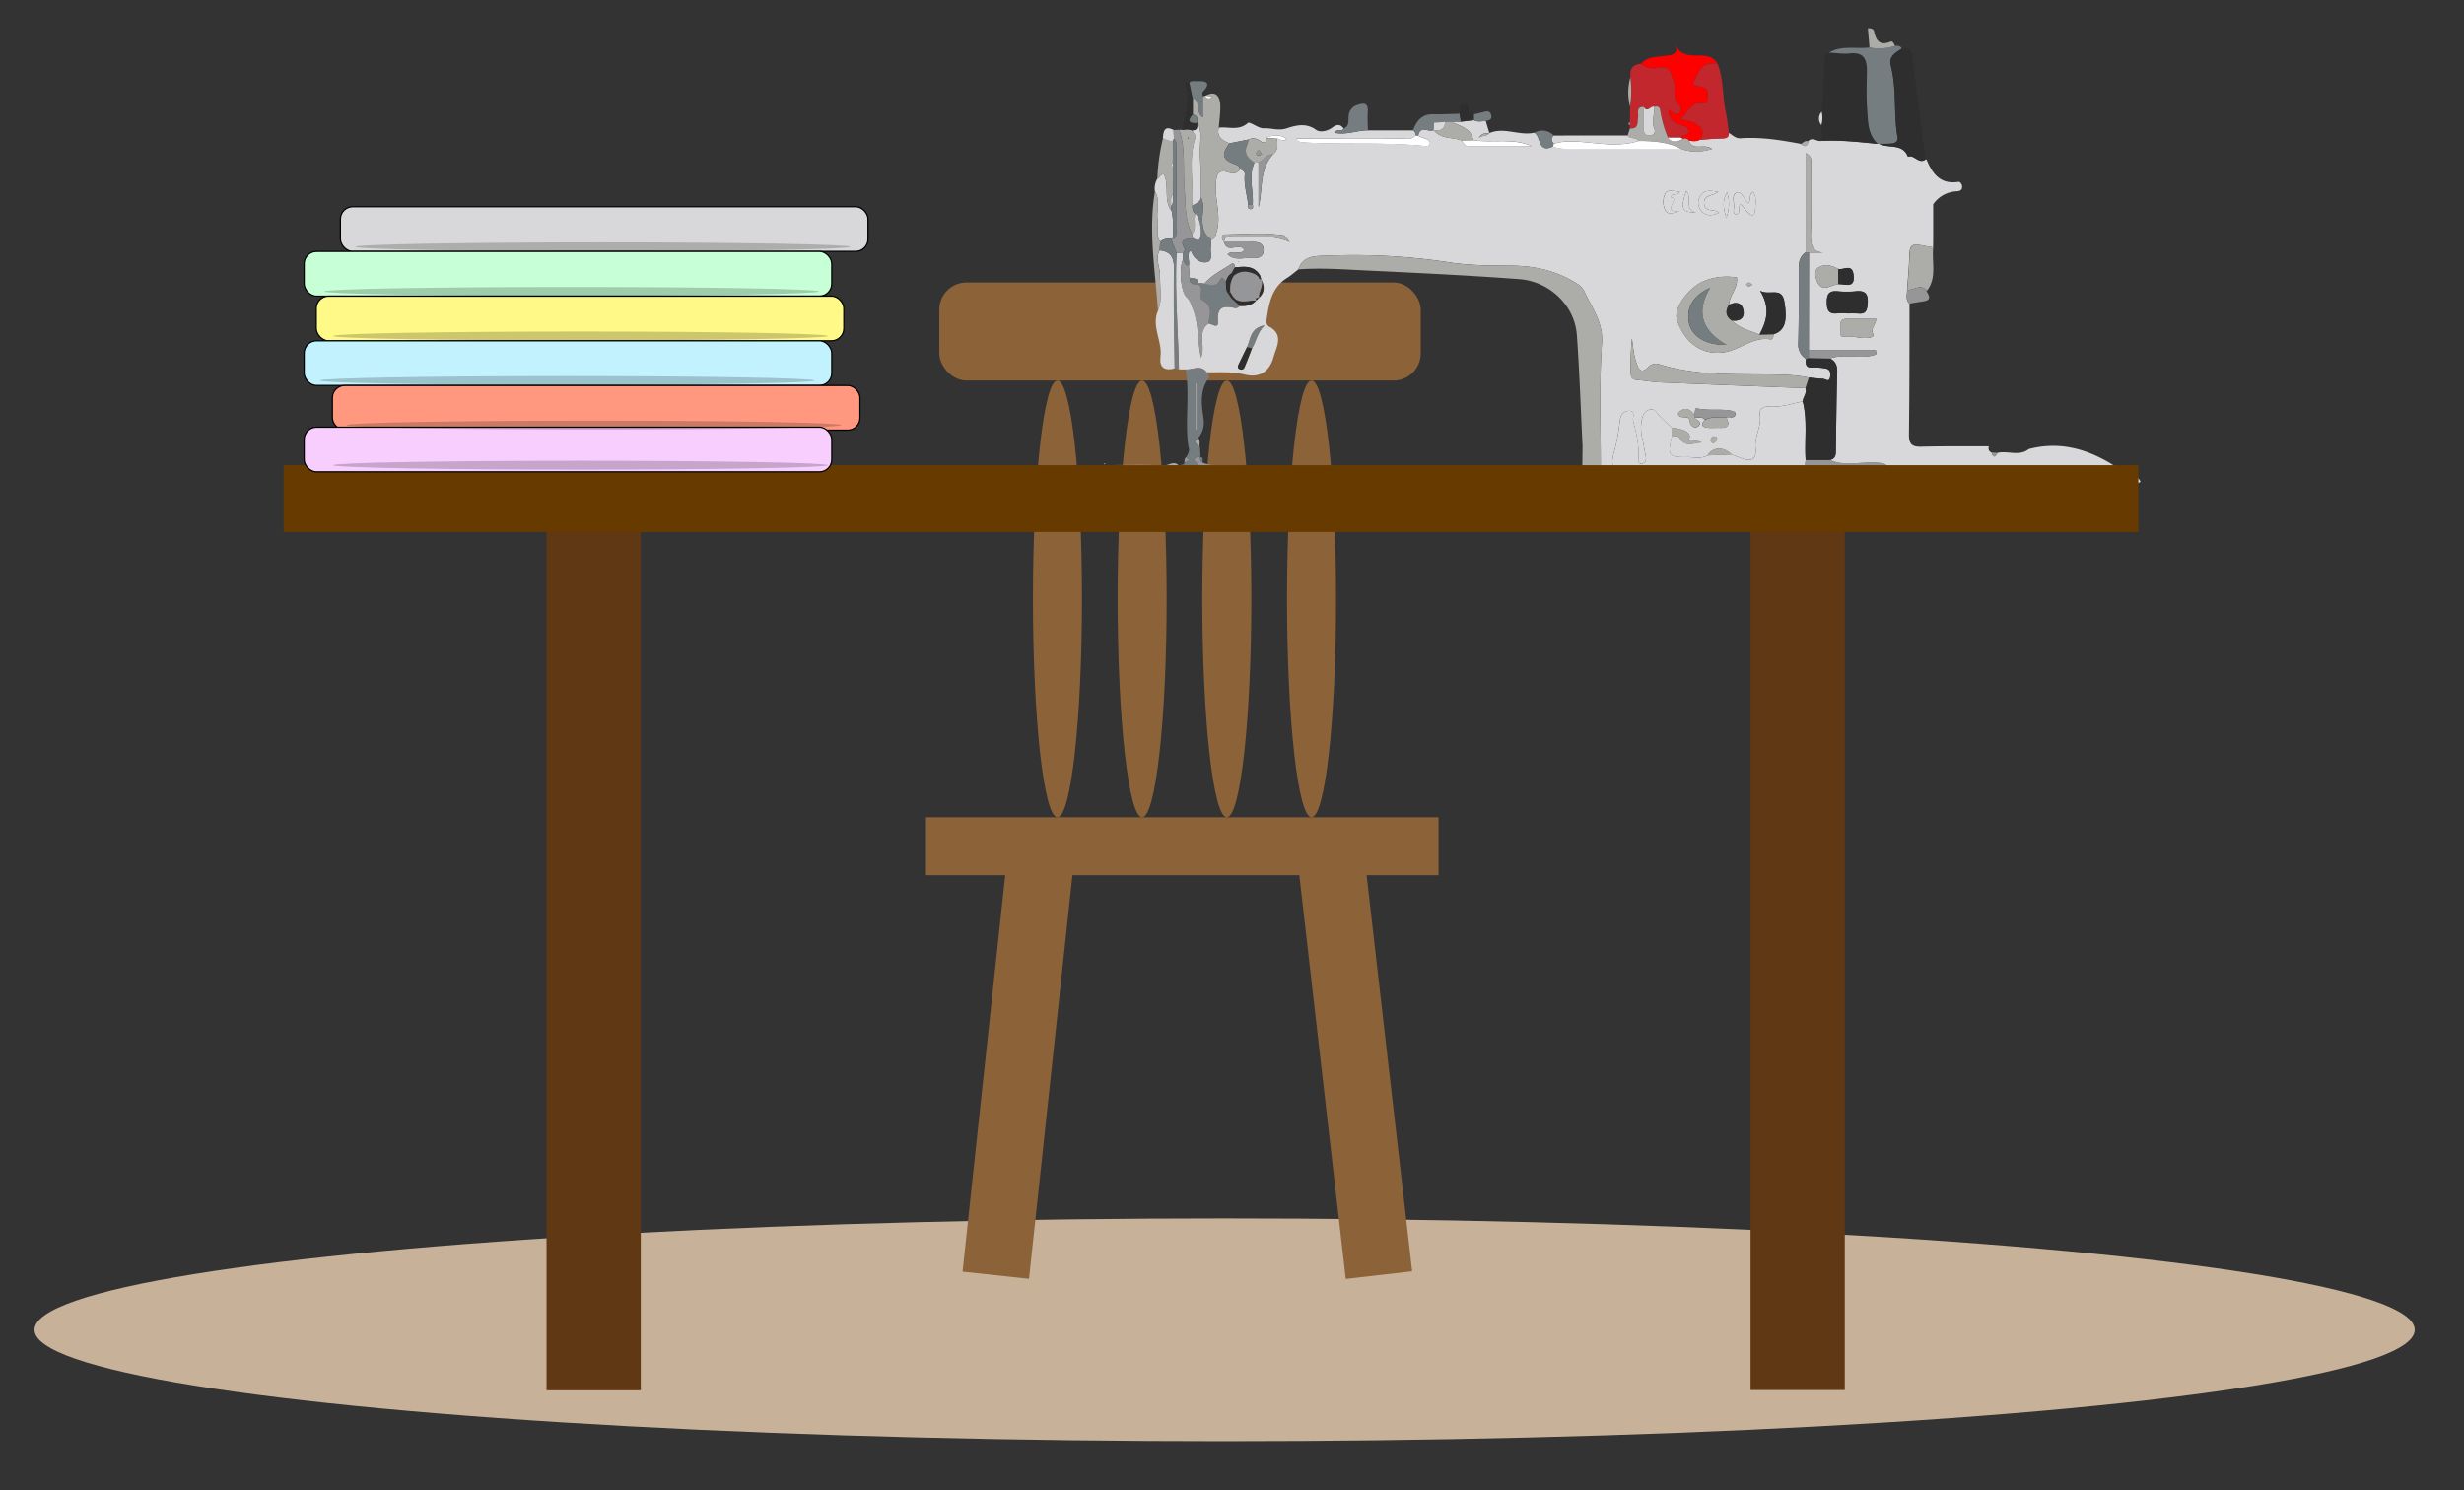 <svg id="Camada_1" data-name="Camada 1" xmlns="http://www.w3.org/2000/svg" viewBox="0 0 1000 605"><rect x="0" y="0" width="1000" height="605" fill="#333333" stroke="none"/><defs><style>.cls-1{fill:#c7b299;}.cls-2{fill:#8c6239;}.cls-3{fill:#767d81;}.cls-4{fill:#969699;}.cls-5{fill:#acada8;}.cls-13,.cls-6{fill:#d8d8da;}.cls-7{fill:#2e2e2e;}.cls-8{fill:red;}.cls-9{fill:#c1272d;}.cls-10{fill:#fefefe;}.cls-11{fill:#603813;}.cls-12{fill:#673a00;}.cls-13,.cls-14,.cls-15,.cls-16,.cls-17,.cls-18{stroke:#000;stroke-miterlimit:10;stroke-width:0.5px;}.cls-14{fill:#c7ffd6;}.cls-15{fill:#fff988;}.cls-16{fill:#c3f2ff;}.cls-17{fill:#ff987f;}.cls-18{fill:#f8ceff;}.cls-19{opacity:0.2;}</style></defs><ellipse class="cls-1" cx="497" cy="539.78" rx="483" ry="45.22"/><rect class="cls-2" x="381.22" y="114.66" width="195.37" height="39.8" rx="11"/><rect class="cls-2" x="399.53" y="351.27" width="27.13" height="166.81" transform="translate(48.82 -41.66) rotate(6.14)"/><rect class="cls-2" x="536.47" y="349.49" width="27.13" height="168.6" transform="translate(-45.98 65.71) rotate(-6.56)"/><rect class="cls-2" x="375.8" y="331.74" width="208.03" height="23.52"/><ellipse class="cls-2" cx="429.16" cy="243.1" rx="9.95" ry="88.64"/><ellipse class="cls-2" cx="532.28" cy="243.1" rx="9.95" ry="88.64"/><ellipse class="cls-2" cx="497.9" cy="243.1" rx="9.95" ry="88.64"/><ellipse class="cls-2" cx="463.53" cy="243.1" rx="9.95" ry="88.64"/><path class="cls-3" d="M642.12,196a30.93,30.93,0,0,0,9,.14q58.26.12,116.5.33c2,0,4.88-1.5,5.8,2l-27.51.08c-34.26-.31-68.54.28-102.8-1-14-.54-27.94-.07-41.92-.17-1.76,0-4.08,1.08-5.13-1.57Z"/><path class="cls-4" d="M732.81,186.71h9.86c6.15,2.73,12.6.63,18.89,1.06,3,.2,5.16.64,5.75,4.35H749.09c4.88,1.86,10.3-.36,16.41,3.31H735.87c-2.11,0-3.72-.47-2.57-3.12.53-1.23.32-2-1-2.47Z"/><path class="cls-5" d="M678.63,176.91c0-1.07,0-2.14,0-3.21,5.52.44,8.17,2.29,6.75,4.83.77,1.07,1.89.31,2.82.47a5.54,5.54,0,0,1,2.45.63c-3.12,0-6.68,2.38-9.1-2C681.23,177,679.64,177.13,678.63,176.91Z"/><path class="cls-5" d="M702.76,184.5l-9.75.38C695.15,181.37,699.69,181.2,702.76,184.5Z"/><path class="cls-5" d="M695.62,179.82c-1.32,0-1.4-.75-1.33-1.48a1.29,1.29,0,0,1,1.46-1.18c.89,0,1.33.59,1,1.35C696.56,179.08,695.93,179.49,695.62,179.82Z"/><path class="cls-4" d="M808.23,183.67l2.49.17C809.75,185.9,808.92,185.74,808.23,183.67Z"/><path class="cls-4" d="M488,187.69c4.52,2.25,9.53.26,15,1.72-6.54,1.15-13.47-1.1-17,5.82l-5.56-.08c.11-1.45.22-2.89.34-4.34,1.91,0,3.89.59,5.62-.58,2-1.4-5.4-4.13.76-4.87l-.05.14A2.06,2.06,0,0,0,488,187.69Z"/><path class="cls-5" d="M478.53,190.72c-9,.4-17.92-1.78-27-1.93,6.91,0,13.83-.23,20.72.14,2.08.12,4.13-2.15,6.15,0Z"/><path class="cls-4" d="M481.5,185.51c1.8,1.44.76,1.92-.76,2.25C480.69,186.91,480.64,186.05,481.5,185.51Z"/><path class="cls-4" d="M478.53,190.72l-.09-1.83,2-.32c.08.73.17,1.46.25,2.19Z"/><path class="cls-4" d="M448.31,188.52l-.41-.15a2.45,2.45,0,0,1,.47-.38c.05,0,.21.19.31.29Z"/><path class="cls-5" d="M486.31,177.76c.82,1.1.49,2.36.49,3.58C485.47,180.31,484.2,179.27,486.31,177.76Z"/><path class="cls-6" d="M494.64,51.83c3.89-.53,8,1.45,11.78-1.9.81-.73,4.32,2.29,6.5,2.15,3.06-.19,5.86,1.15,9.33,0s7.82-2.37,11.85.62c1.48,1.11,4.48.68,6.59-.92,1.51-1.14,3.25-1.7,4.6.42-.66,1.52-3-.14-3.69,1.72,4.79,1,9.09-1,13.55-1l18.34,0a1.87,1.87,0,0,1,.94,2.08c-1.68,2.08-4,1.15-6,1.17-14.12.09-28.25,0-42.37,0a3.27,3.27,0,0,0,2.35,1.55c16.61,1.09,33.29-.2,49.89,1.52.87.1,2,0,2-1.13.06-1-.79-1.49-1.72-1.8s-2-.77-3-1.17c.72-4.46,4.25-1.38,6.27-2.34,2.92,3.82,7.68,2.72,11.45,4.29.6,1.11,1.2,2.21,2.72,2.21h25.64c-7.75-3.5-15.9-1.18-23.77-2.41-.88-5-5.45-5.62-8.95-7.51l3.9,0,5.24-.63c1.58.85,3.23.5,4.88.28l1.5,5c-1.19.28-2.66-.48-4.27,1.9,1.92-1.19,3.36-.55,4.26-1.9,6-2.59,12.16,1.21,18.23-.16,2.79,1.48,1.45,8.64,7.59,5.53,2.17,1,4.5,1,6.83,1h45.16c4,1.5,8,1.36,12.56.08-3.3-2.59-7.71,1.21-9.43-3.45,1.47.22,3,.48,4.35-.3,2.93-.2,5.85-.5,8.77-.56,1.69,0,3.11,0,3.14-2.24,1.5.92,2.71,2.34,4.76,2.2,8.29-.58,16.41.75,24.5,2.27,1.7,1.45,2.72,1.09,3-1.14,1.77-1.84,3.63.5,5.43-.12,7.64-.38,15.21.49,22.79,1.24l.39-.09c3.76,2.12,9.61-.38,11.77,5.31,2.6-1.07,4.36,3.17,7.11,1.11.18,0,.47,0,.51.12,2.37,5.75,5.63,10.14,12.88,9,.76-.11,1.52,1,1.54,2,0,1.4-1,1.76-2.16,1.82a12.3,12.3,0,0,0-9.59,5.24V97.15l-.06,3.28c-1-.19-2.07-.35-3.1-.56-6-1.19-6.4-.77-6.59,5.22-.13,4.21-.57,8.4-.87,12.59.07,1.91-.77,4,1,5.59,0,17.73,0,35.47-.22,53.2,0,3.83,1.25,4.95,5,4.86,9.13-.24,18.27-.13,27.4-.16-.23,1.09-.1,2,1.07,2.5.69,2.07,1.52,2.23,2.49.17,4.16-1,8.76,1.56,12.67-1.54,12.31-3.26,23.5-.16,34,6.31,3.77,2.33,8.84,2.53,11.39,6.87-1.51,1.39-3.51.5-5.2,1.09-18.32-.09-36.64-.27-55-.22-6.44,0-12.91-.75-19.32.57-5.18,1.68-10.59.92-15.88,1.54-.92-3.51-3.82-2-5.8-2q-58.24-.28-116.5-.33c-.49-2.73-1.4-5.46-1.41-8.2,0-16.22-.6-32.49.49-48.65.58-8.6-4.13-14.35-7.2-21.11a8.65,8.65,0,0,0-3.39-3.34c-8.05-5-16.89-6.94-26.35-7-8.21,0-16.5-.09-24.59-1.27A254.61,254.61,0,0,0,539,103.77c-4.42.22-10-.47-12.07,5.59-1.55,1.18-3,2.48-4.66,3.51-6,3.76-7.19,9.91-8.13,16.16-.18,1.19-.41,2.81.84,3.48,6.22,3.33,3.08,8.2,1.88,12.43-1.69,6-5.75,8.58-11.72,7.07-5.2-1.31-10.3-.77-15.45-.92-2.46-3.26-5.67-.86-8.52-1.13l-2.7,0c-.32-15.79-1.69-31.56-1-47.37l2.69.23v2.56c-1.71,3.16-1,13,1.41,15.22,1.46,1.32,1.74,2.81,2.42,4.44,2.58,6.2,1.91,13,3.43,20.21,2-5.15-1.72-10.35,3-13.93,1.42,0,4.15,2.48,3.88-.87-.53-6.36,2.68-6.35,7.19-5.38.5.11,1.18-.56,1.78-.86,2.46.09,4.79-.21,6.53-2.23l1.09-1c2.45-2.27,2.44-4.84.94-7.6-.16-.55-.31-1.09-.47-1.63l-.78-1.08c-2.59-3-6-2.38-9.37-2.16,0-1-.52-2-1.51-1.34-3.74,2.49-7.87,4.46-10.89,7.94-.94,0-1.95-.68-2.79.3l.05,0c.67-3-1.91-2.11-3.25-2.71-.12-1.63-.23-3.26-.35-4.9.62-2-1.26-4.42.84-6.2,1,3.21,3.55,5.23,6.27,4.84,3-.43,1.48-3.85,1.83-6a31.08,31.08,0,0,0,.22-3.21c1.6-.23,1.6-1.49,2-2.71,2.25-6.76-.74-13.44-.15-20.16.26-3.07.55-5.85,5-4.42,1.53.49,3.61.76,4.78-1.25,1.05.38,2.05.86,1.92,2.2-.4,4.16.91,8.12,1.37,12.18,0,.78-.27,1.87,1,1.81s1-1,.86-1.88c.39-5.68-1.84-11.47.74-17.05l1.62-.08V84.17c1.87-7.3.2-15.28,5.88-21.48,2.18-1.72,1.81-4.08,1.6-6.41,1.24-.09,2.43,1.86,3.9-.06a8,8,0,0,0-8-.29c-.39,1.19-.6,2.77-2.42,1.46-1.56-1.12-3.13-1.71-5-.75L499,58.17C496.16,57,493.61,55.62,494.64,51.83Zm11.48,89c-1.15,2.36-2.3,4.72-3.43,7.08-.31.64-.57,1.33.21,1.83a1.4,1.4,0,0,0,2.18-.64c1.11-2.57,2.06-5.2,3.08-7.81,1.71-2.75,2-6.17,5.06-9.23C507.38,133.15,507.6,137.63,506.12,140.82Zm181.49,28.52c1.46.3,3.18-.39,4.34,1.1-1.75,1.63-1.48,2.82.89,3.14,1.73.23,3.52,0,5.28.07,3.52.15,3.93-1.48,2.51-4.23,1.22-.44,3.06.75,3.67-1.11.34-1.07-.91-1.43-1.71-1.59-4.62-.89-9.39.12-14-1-.74-.18-.68,1.78-.87,2.79-2.19-3.12-4.43-3.17-6.75-.79.72,3.2,4.55,0,4.86,3.43.18,2,2.22,2.92,3.42,1.84C691.23,171.13,688.25,170.55,687.61,169.34Zm58.43-54c2.79-.12,7,2,6.23-3.84-.61-4.71-4.09-1.73-6.23-2.34-2.61-1.49-5.49-2.18-8.09-.55-1.64,1-1.21,3.49-.71,5C739,119.1,742.88,115.8,746,115.31ZM496.8,98.24c.14-2.87,2.35-2.29,4-2.18,7.13.5,14.37-1.3,22.64,2.15-1.48-1.72-1.86-2.61-2.36-2.68-7.84-1.16-15.72-.54-23.58-.36-2.13,0-1.86,1.72-.69,3.08,1.19,5,6.27-.1,8.22,3.19-1.74,2.48-4.8-.32-6.83,1.82,3.18,2.87,6.91,1.11,10.27,1.43,2.28.23,4.51-.44,4.36-3.39-.13-2.5-2-3.09-4.21-3.08C504.66,98.24,500.73,98.24,496.8,98.24Zm237.35,4.29h7.37c-6.77.37-6.73-3.8-6.56-8.73.3-8.94.14-17.9.12-26.85,0-1.63.51-3.46-2.26-4.77v40.25c-2.1,1.46-2.79,3.48-2.78,6,0,10.37.06,20.74-.23,31.1a6.78,6.78,0,0,0,3.15,6.14c-.32,2.26,0,3.82,2.95,3.48a21.22,21.22,0,0,1,4.74.39c2.24.24,2.34,1.85,2.09,3.52-.36,2.29-1.84.77-2.83.71-1.94-.12-3.88-.33-5.82-.51-5.46-1.15-11-1.2-16.53-1.26-14.73-.15-29.53.36-43.88-4.07a4.29,4.29,0,0,0-4.56.85c-3.63,3.91-4.5-.11-5.18-2.15-1-2.95-1.14-6.18-1.65-9.29a124.52,124.52,0,0,0-.5,13.48c0,1.71.16,3.21,2.44,3.39,3.19.25,6.36.86,9.56,1q29.46,1.25,58.92,2.35c.74,2-.93,3.54-1.08,5.37-4.5.94-8.93,2.49-13.61,2.09-2.58-.23-4.17,1.34-3.84,3.28.82,4.78-2.21,8.89-1.72,13.51s-1.61,5.79-5.72,4.17c-1.32-.51-2.65-1-4-1.49-3.07-3.3-7.61-3.13-9.75.38-2.64,1.49-5.51.64-8.26.69-7.56.16-8.16-.79-6.12-8.66,1,.22,2.6.12,2.94.72,2.42,4.38,6,2,9.1,2a5.54,5.54,0,0,0-2.45-.63c-.93-.16-2.05.6-2.82-.47,1.42-2.54-1.23-4.39-6.75-4.83a65.59,65.59,0,0,1-5.32-5.08c-1.06-1.25-1.67-2.8-3.72-2.35s-2.81,2.22-3.22,3.93a16.59,16.59,0,0,0,.08,7.45c.54,2.44.93,4.9,1.42,7.34.26,1.33.25,2.78-1.21,3.13-2.08.49-1.72-1.39-1.67-2.46.23-5.08-.92-9.94-2.19-14.78-.39-1.45,1.24-4.17-1.76-4.1-2,.05-3.37,1.53-3.65,3.94a77.3,77.3,0,0,1-2,11.55c-2.07,7.51-1.42,8.5,6.21,8.66,21.5.46,43-.8,64.51.57,1.81.12,4.54.33,6.19-1.66,1.32.43,1.53,1.24,1,2.47-1.15,2.65.46,3.12,2.57,3.12H765.5c-6.11-3.67-11.53-1.45-16.41-3.31h18.22c-.59-3.71-2.74-4.15-5.75-4.35-6.29-.43-12.74,1.67-18.89-1.06,2.67-.58,2.37-2.71,2.4-4.65.17-10.33.26-20.66.54-31,.07-2.55-.57-4.41-2.91-5.54,6-2.21,12.72.6,18.73-1.67l-.09-1.62H734.09ZM719.8,135.67c4.55-1.42,5.73-5.19,4.38-13.22-1-6.27-6-2.33-9.86-4.44,4.2,6.79,2.73,12.33-.24,17.77-4-1.55-8.19-2.55-11.33-5.7,3,.47,5.25-.65,4.86-3.74-.41-3.25-2.83-4.2-5.89-2.61.15-3.93,3.74-6.84,3.16-11.09a24.63,24.63,0,0,0-13,1.32c-6.41,2.39-12.87,11.24-11.27,15.92,3.6,10.51,11.44,14.55,19.73,13,6.23-1.16,11.32-6.34,18.26-5.12C719.45,137.91,719.75,136.6,719.8,135.67Zm29.91-8.47v0a34.09,34.09,0,0,1,4.29,0c3.15.39,3.74-1,4-4,.31-4.1-1.1-5.45-5-5a33.14,33.14,0,0,1-7,0c-3.48-.35-4.6.83-4.6,4.45s1.06,4.92,4.57,4.47A29.44,29.44,0,0,1,749.71,127.2Zm11.75,2.25c-4.22,0-8.21,0-12.21,0-2.29,0-2.49,1.66-2.36,3.34.11,1.46-.52,4.22,1.44,3.89,3.45-.56,6.63.94,10,.41,1.1-.17,2.37-.21,1.76-1.75C759.2,133.2,761.26,131.85,761.46,129.45ZM709.59,82.52c-2-1.6-2.66-5.09-4.72-4.36-2.34.82-1,4-1.18,6.18-.1.91-.51,2.18.85,2.71,2.37-.48.32-3.24,2-4.12,1.16,1.35,2.12,2.63,3.25,3.74.87.85,2.22,1.09,2.34-.44.21-2.73,1.14-5.67-.67-8.38C709.49,79.09,710.83,81.09,709.59,82.52Zm-11.9,3.8c-2.48-1.79-5.82,0-6.07-3.67s3.45-3,5.7-4.74c-3.16-.59-5.72-.94-7.26,1.65a5,5,0,0,0,.38,6C692.21,87.61,694.47,87.89,697.69,86.32Zm-15.89-8.6c-2.19.21-4.85-1.23-6,.84a7.71,7.71,0,0,0,0,6.7c1,2,3,1.45,5.76.38-7.88.84.63-5-3.43-5.57C678.49,78,680.78,79.75,681.8,77.72Zm6.68,8.55c-5.33-1-1.51-6.23-4.13-8.67C681.86,84.67,682.55,86.23,688.48,86.27Zm12.44-8.21c-1.71,2.92-1.76,5.87-.32,10.32A15.18,15.18,0,0,0,700.92,78.06Zm-5.3,101.76c.31-.33.94-.74,1.16-1.31.3-.76-.14-1.35-1-1.35a1.29,1.29,0,0,0-1.46,1.18C694.22,179.07,694.3,179.77,695.62,179.82Zm15.56-64.24c-.62-.44-1-.89-1.35-.89s-.78.43-1.17.67c.32.31.62.82,1,.88S710.46,115.92,711.18,115.58Zm-208.75-9.32.3.17,0-.26Z"/><path class="cls-7" d="M762.19,58.44c-7.58-.75-15.15-1.62-22.79-1.24q-.1-3.23-.2-6.45a11,11,0,0,0,.13-5.37c.37-6.33.72-12.67,1.12-19,.11-1.84-.59-4,1.85-5,2.85.13,5.73.62,8.53.32,5.43-.59,6.87,2.27,6.84,6.91,0,5.18-.33,10.4.11,15.55S757.88,54.56,762.19,58.44Z"/><path class="cls-5" d="M494.64,51.83c-1,3.79,1.52,5.15,4.32,6.34-3.48,4.78-2.93,6.63,2.71,8.69a2.08,2.08,0,0,1,1.59,1.84c-1.17,2-3.25,1.74-4.78,1.25-4.46-1.43-4.75,1.35-5,4.42-.59,6.72,2.4,13.4.15,20.16-.4,1.22-.4,2.48-2,2.71-2.86-1.82-3.6-4.48-3.66-7.75s1-6.39-.6-9.43c-.1-5.92,0-11.84-.34-17.75-.22-4.21,1.16-8.57-1-12.62l-.31.23c.34-1.55.56-3-1.58-3.43,0-2.25,0-4.51,0-6.76,3.41,1.52,1,5.82,4,7.89V39l1.1-.05a1.6,1.6,0,0,0,2.09.84c.2-.06.3-.42.45-.64l-2.4-.36c4-2.11,5.61.21,5.86,3.64C495.4,45.55,494.85,48.7,494.64,51.83Z"/><path class="cls-3" d="M762.19,58.44c-4.31-3.88-4-9.3-4.41-14.3s-.15-10.37-.11-15.55c0-4.64-1.41-7.5-6.84-6.91-2.8.3-5.68-.19-8.53-.32,5.17-3.07,11-1.39,16.43-2.09a19.75,19.75,0,0,0,10.34-.66c1.06,0,2.23-.2,2.72,1.17-2.55,1.65-5.4,3.09-4.39,7,2.45,9.5,1,19.37,2.71,29,.27,1.54-.89,2.35-2.21,2.5a52.35,52.35,0,0,1-5.32.13Z"/><path class="cls-7" d="M762.58,58.35a52.35,52.35,0,0,0,5.32-.13c1.32-.15,2.48-1,2.21-2.5-1.69-9.58-.26-19.45-2.71-28.95-1-3.9,1.84-5.34,4.39-7,2.42-.3,4,.16,4.4,3.13,1.67,14,3.5,27.91,5.27,41.86-2.75,2.06-4.51-2.18-7.11-1.11C772.19,58,766.34,60.47,762.58,58.35Z"/><path class="cls-8" d="M689.77,56.79c-1.4.78-2.88.52-4.35.3a2,2,0,0,0-2.38-.71l-.95-.56c.65-1.39,3.55-.4,3.11-2.87-.3-1.74-1.78-1.8-3.17-2.21-2.77-.82-4.9-2.38-4.81-6.41,2.73,2.46,4.78,3.15,5.06-1.07.07-.17.15-.34.22-.52l-.3.44c-4.14-2.56-1.63-7.08-3-10.52-1.25-3.1-1.45-6.11-6.28-5.14a8.07,8.07,0,0,1-7-1.59c3.09-3.39,7.5-2.66,11.35-3.43,2.85-.56,3.71-1.48,2.7-4.38,1.86,4.38,5.62,4.42,9.41,4.45,3.09,0,6.13.25,7.76,3.53-7-1.77-8,4.08-10.21,8.3,1.33.33,2.89.7,4.45,1.11,1.9.49,1.71,2.09,1.71,3.48,0,1.22,0,3.24-1.49,2.94-5.41-1.1-6.29,3.74-9.64,6.41,2.33.61,4.18.77,5.7,1.57C690.5,51.4,692.29,53.51,689.77,56.79Z"/><path class="cls-9" d="M665.92,25.93a8.07,8.07,0,0,0,7,1.59c4.83-1,5,2,6.28,5.14,1.39,3.44-1.12,8,3,10.52l.08.08c-.28,4.22-2.33,3.53-5.06,1.07-.09,4,2,5.59,4.81,6.41,1.39.41,2.87.47,3.17,2.21.44,2.47-2.46,1.48-3.11,2.87l-5.19,0a47.09,47.09,0,0,1-3.15-11.18c-.18-1.31-1.08-1.68-2.31-1.33-1.44-.66-2.86,2.74-4.31,0-3.31,0-2.08,2.53-2.32,4.16-.32,2.17.29,4.87-3.32,4.63,0-.44,0-.88,0-1.32s0-.81,0-1.21q.06-3.21.11-6.4a43.94,43.94,0,0,0,.12-11.85C661.37,28.23,662.45,26.15,665.92,25.93Z"/><path class="cls-9" d="M689.77,56.79c2.52-3.28.73-5.39-2.11-6.88-1.52-.8-3.37-1-5.7-1.57,3.35-2.67,4.23-7.51,9.64-6.41,1.5.3,1.5-1.72,1.49-2.94,0-1.39.19-3-1.71-3.48-1.56-.41-3.12-.78-4.45-1.11,2.16-4.22,3.19-10.07,10.21-8.3,2.45,6.24,1.88,13,3.27,19.4.61,2.79.86,5.66,1.27,8.49,0,2.19-1.45,2.21-3.14,2.24C695.62,56.29,692.7,56.59,689.77,56.79Z"/><path class="cls-6" d="M476.74,149.55c-4.16,1.11-6.33-.47-5.76-4.77.83-6.34-3.83-12.32-1-18.72,1.94-4.61.71-9.41.81-14.12.08-3.44-2.09-6.85-.14-10.33,5.42.58,5.93,3.93,5.85,8.67C476.22,123.36,476.6,136.46,476.74,149.55Z"/><path class="cls-3" d="M481.5,185.51c.64-1.34,1.57-2.63.81-4.24-1.51-10.4.68-20.93-1.13-31.31,2.85.27,6.06-2.13,8.52,1.13.11.88,1.83,1.06.72,2.58-3.44,4.72-2.82,10.48-2.05,15.51.56,3.68-.06,6-2.06,8.58-2.11,1.51-.84,2.55.49,3.58l.2-.05c.07,1.35.13,2.71.19,4.07-6.16.74,1.25,3.47-.76,4.87-1.73,1.17-3.71.54-5.62.58l-.11-.05c-.08-.73-.17-1.46-.25-2.19a2.13,2.13,0,0,1,.29-.81C482.26,187.43,483.3,187,481.5,185.51Zm4.28-30.13-.53.17v18.88h.53Z"/><path class="cls-4" d="M480.14,102.84l-2.69-.23c-.73-1.88-1.45-3.76-2.18-5.65l.33,0,.28.18c2.2-1,1.42-3.08,1.44-4.73q.15-15.54.09-31.09c0-1.7.66-3.62-1-5-.06-1.17-.12-2.34-.19-3.52l2.35-.1c2.63,7.38,1.53,15.09,2.12,22.66.52,6.6-.05,13.47,3.13,19.67l.4,1.77c-2.44.39-6.17-.23-3.31,4.32C481.12,101.37,480.42,102.24,480.14,102.84Z"/><path class="cls-5" d="M661.49,52.16c3.61.24,3-2.46,3.32-4.63.24-1.63-1-4.21,2.33-4.16,0,3,0,6.05,0,9.07,0,1.73.88,2.69,2.63,2.56a1.88,1.88,0,0,0,1.64-2.74c-1.22-3,.17-5.95.06-8.91,1.23-.35,2.13,0,2.31,1.33a47.09,47.09,0,0,0,3.15,11.18c1.86,2.38,4,1.66,6.14.52a2,2,0,0,1,2.38.71c1.72,4.66,6.13.86,9.43,3.45-4.57,1.28-8.52,1.42-12.56-.08C676.86,57.57,671,57.19,665,57.22c-.94-1.81-3.45-.45-4.42-2.2Z"/><path class="cls-5" d="M483.83,95c-3.18-6.2-2.61-13.07-3.13-19.67-.59-7.57.51-15.28-2.12-22.66l1.64.13a5.16,5.16,0,0,1,3.63.19c.47.92,1.54,2,1.32,2.74-3,9.18-.61,18.57-1.32,27.82.11,1.18.1,2.41,1.28,3.17C484.14,89.36,485.87,92.46,483.83,95Zm-1.76-39.13-.14.38.55.06a1.24,1.24,0,0,0-.09-.4C482.34,55.82,482.18,55.85,482.07,55.84Z"/><path class="cls-6" d="M475.87,97.12l-.27-.18-.33,0a5.45,5.45,0,0,0-4.44,1.19c-1.9-2.71-.54-5.78-1-8.65-.62-3.91,1.21-8-1.11-11.79a7.78,7.78,0,0,1,1-5.17c1.22-.55,2.46-4.13,3.42.55.87,4.23-.52,8.92,2.41,12.74A37.51,37.51,0,0,1,475.87,97.12Z"/><path class="cls-5" d="M475.55,85.82c-2.93-3.81-1.54-8.5-2.41-12.73-1-4.68-2.2-1.1-3.42-.55A80.42,80.42,0,0,1,472,56.12c1.31.63,2.6,1.37,4.16,1q-.09,4.52-.16,9c-.71.53-.7,1.06,0,1.58L476,79.07c-1.35,1.35-.53,3.08-.82,4.62Z"/><path class="cls-3" d="M555.15,52.88c-4.46,0-8.76,2-13.55,1,.72-1.86,3-.2,3.69-1.72,2.39-.93,1.9-3.07,2.05-4.94A4.94,4.94,0,0,1,551,42.58c2.9-1,4.34-.54,4.1,2.9C554.92,47.93,555.12,50.41,555.15,52.88Z"/><path class="cls-5" d="M468.73,77.71c2.32,3.74.49,7.88,1.11,11.79.45,2.87-.91,5.94,1,8.65-.07,1.15-.15,2.3-.22,3.46-1.95,3.48.22,6.89.14,10.33-.1,4.71,1.13,9.51-.81,14.12-.83-12.42-2.71-24.76-2.31-37.28A87,87,0,0,1,468.73,77.71Z"/><path class="cls-6" d="M660.56,55c1,1.75,3.48.39,4.42,2.2-7.05,2.31-14.25,1.24-21.34.54-4.46-.44-8.76-.75-13.06.6-.92-1.1-1.29-2.2,0-3.31Z"/><path class="cls-3" d="M470.61,101.61c.07-1.16.15-2.31.22-3.46A5.45,5.45,0,0,1,475.27,97c.73,1.89,1.45,3.77,2.18,5.65-.66,15.81.71,31.58,1,47.37l-1.74-.43c-.14-13.09-.52-26.19-.28-39.27C476.54,105.54,476,102.19,470.61,101.61Z"/><path class="cls-3" d="M574.43,55a1.87,1.87,0,0,0-.94-2.08c1.39-3.82,3.51-6.63,8.13-6.53,3.59.07,7.18-.13,10.77-.21l.48,3.27-3.9,0-2.47.12-4.53.23a1.71,1.71,0,0,0-.13-.47c-.05-.08-.22-.08-.34-.12l.52.54-.15,3.19v-.06c-2,1-5.55-2.12-6.27,2.34Zm2.84-3.56-.21-.19,0,.29Z"/><path class="cls-7" d="M483.85,53a5.16,5.16,0,0,0-3.63-.19c.41-6.25,3.14-12.4.78-18.81-.19-.53,1.1-.47,1.76-.43.43,2.07.85,4.13,1.28,6.2,0,2.25,0,4.51,0,6.76-2.22,2.4-1.68,3.54,1.58,3.43l.31-.23C486,51.22,486.38,53.05,483.85,53Z"/><path class="cls-3" d="M484,39.73c-.43-2.07-.85-4.13-1.28-6.2.88-.92,2-.49,3.05-.56,4.14-.24,5.76.77,2.3,4.47-.27.29,0,1.05,0,1.58v8.6C485.08,45.55,487.45,41.25,484,39.73Z"/><path class="cls-3" d="M630.57,55.05c-1.28,1.11-.91,2.21,0,3.31-.1.37-.19.73-.28,1.1-6.14,3.11-4.8-4.05-7.59-5.53A6.25,6.25,0,0,1,630.57,55.05Z"/><path class="cls-5" d="M769.07,18.61a19.75,19.75,0,0,1-10.34.66l-.66-7.78c1.3-.15,2.31.34,2.48,1.1.81,3.83,2.29,6.2,6.78,4.29C768.07,16.57,768.73,17.76,769.07,18.61Z"/><path class="cls-3" d="M603,49.1c-1.65.22-3.3.57-4.88-.28V46.41c1.34-.31,2.69-.56,4-.94s2.47-.52,3,1C605.81,48.42,604.51,48.88,603,49.1Z"/><path class="cls-7" d="M598.12,46.41v2.41l-5.24.63-.48-3.27c.56-1.29-.89-3.45,1.33-3.94,2.38-.53,2.18,1.48,2.4,3C596.28,46.39,597.35,46.18,598.12,46.41Z"/><path class="cls-6" d="M476.11,57.11c-1.56.38-2.85-.36-4.16-1,.23-2.65.48-5.27,4.28-3.38.07,1.18.13,2.35.19,3.52A6.66,6.66,0,0,0,476.11,57.11Z"/><path class="cls-5" d="M661.69,31.38a43.94,43.94,0,0,1-.12,11.85A22.48,22.48,0,0,1,661.69,31.38Z"/><path class="cls-6" d="M739.33,45.38a11,11,0,0,1-.13,5.37A4,4,0,0,1,739.33,45.38Z"/><path class="cls-5" d="M734,57.32c-.31,2.23-1.33,2.59-3,1.14C731.82,57.73,732.68,57,734,57.32Z"/><path class="cls-5" d="M661.46,49.63c0,.4,0,.8,0,1.21C660.75,50.43,660.75,50,661.46,49.63Z"/><path class="cls-5" d="M642.28,181.19c-.74-15.05-1.23-30.11-2.31-45.13-.88-12.29-11.26-21.86-23.39-22.76-20.73-1.54-41.49-2.53-62.25-3.52-9.15-.43-18.24-1.13-27.39-.43,2-6,7.65-5.36,12.07-5.58a254.61,254.61,0,0,1,49.62,2.82c8.09,1.18,16.38,1.25,24.59,1.27,9.46,0,18.3,1.94,26.35,7a8.65,8.65,0,0,1,3.39,3.34c3.07,6.76,7.78,12.51,7.2,21.11-1.09,16.16-.54,32.43-.49,48.65,0,2.74.92,5.47,1.41,8.2a31.28,31.28,0,0,1-9-.13Q642.19,188.6,642.28,181.19Z"/><path class="cls-6" d="M678.63,176.91c-2,7.87-1.44,8.82,6.12,8.66,2.75,0,5.62.8,8.26-.69l9.75-.38c1.33.5,2.66,1,4,1.49,4.11,1.62,6.21.49,5.72-4.17s2.54-8.73,1.72-13.51c-.33-1.94,1.26-3.51,3.84-3.28,4.68.4,9.11-1.15,13.61-2.09,2,7.84.63,15.85,1.18,23.77l-.51,3.13c-1.65,2-4.38,1.78-6.19,1.66-21.5-1.37-43-.11-64.51-.57-7.63-.16-8.28-1.15-6.21-8.66a77.3,77.3,0,0,0,2-11.55c.28-2.41,1.64-3.89,3.65-3.94,3-.07,1.37,2.65,1.76,4.1,1.27,4.84,2.42,9.7,2.19,14.78,0,1.07-.41,3,1.67,2.46,1.46-.35,1.47-1.8,1.21-3.13-.49-2.44-.88-4.9-1.42-7.34a16.59,16.59,0,0,1-.08-7.45c.41-1.71,1.1-3.47,3.22-3.93s2.66,1.1,3.72,2.35a65.59,65.59,0,0,0,5.32,5.08C678.65,174.77,678.64,175.84,678.63,176.91Z"/><path class="cls-5" d="M702.75,130.08c3.14,3.15,7.37,4.15,11.32,5.7l5.73-.11c0,.93-.35,2.24-1.24,2.09-6.94-1.22-12,4-18.26,5.12-8.29,1.55-16.13-2.49-19.73-13-1.6-4.68,4.86-13.53,11.27-15.92a24.63,24.63,0,0,1,13-1.32c.58,4.25-3,7.16-3.16,11.09C700.13,126.16,700.32,128.3,702.75,130.08Zm-2,9.94c-10.41-6-12.45-13.5-6.79-23.13-6.94,3-9.87,8.33-8.42,14.53C686.8,136.65,692.41,140.16,700.79,140Z"/><path class="cls-7" d="M732.81,186.71c-.55-7.92.86-15.93-1.18-23.77.15-1.83,1.82-3.36,1.08-5.37l1.38-4.3c1.94.18,3.88.39,5.82.51,1,.06,2.47,1.58,2.83-.71.25-1.67.15-3.28-2.09-3.52a21.22,21.22,0,0,0-4.74-.39c-2.95.34-3.27-1.22-2.95-3.48l1.1-.34,8.64.2c2.34,1.13,3,3,2.91,5.54-.28,10.32-.37,20.65-.54,31,0,1.94.27,4.07-2.4,4.65Z"/><path class="cls-5" d="M734.09,153.27l-1.38,4.3q-29.46-1.15-58.92-2.35c-3.2-.14-6.37-.75-9.56-1-2.28-.18-2.44-1.68-2.44-3.39a124.52,124.52,0,0,1,.5-13.48c.51,3.11.66,6.34,1.65,9.29.68,2,1.55,6.06,5.18,2.15a4.29,4.29,0,0,1,4.56-.85c14.35,4.43,29.15,3.92,43.88,4.07C723.11,152.07,728.63,152.12,734.09,153.27Z"/><path class="cls-3" d="M734.06,145.34l-1.1.34a6.78,6.78,0,0,1-3.15-6.14c.29-10.36.25-20.73.23-31.1,0-2.53.68-4.55,2.78-6l1.33.1-.06,39.72Z"/><path class="cls-5" d="M784.59,100.43c-.7,5.88,1.66,12.21-2.55,17.58-2.55-3.13-5.35-.1-8-.33.3-4.19.74-8.38.87-12.59.19-6,.62-6.41,6.59-5.22C782.52,100.08,783.55,100.24,784.59,100.43Z"/><path class="cls-4" d="M490.41,131.34c-4.73,3.58-1,8.78-3,13.93-1.52-7.21-.85-14-3.43-20.21-.68-1.63-1-3.12-2.42-4.44-2.45-2.22-3.12-12.06-1.4-15.21.5,1,.71,2.4,2.31,2.38.12,1.64.23,3.27.35,4.9-.2,2.46,1.21,3,3.25,2.71l0,0c3.23,1.45-.2,5.28,1.84,6.38C492.46,124.24,491.05,127.78,490.41,131.34Z"/><path class="cls-7" d="M719.8,135.67l-5.73.11c3-5.44,4.45-11,.25-17.77,3.9,2.11,8.82-1.83,9.86,4.44C725.53,130.48,724.35,134.25,719.8,135.67Z"/><path class="cls-3" d="M490.41,131.34c.64-3.56,2-7.1-2.55-9.58-2-1.1,1.39-4.93-1.84-6.38.83-1,1.84-.28,2.78-.3,2.46.47,4.87,1.64,6.55-1.79.76-1.55,1.43.59,2.15,1,.24,1.61-.32,3.37.92,4.79l1.36,2,1.14,1,2.34,2.13c-.6.3-1.28,1-1.78.86-4.51-1-7.72-1-7.19,5.38C494.56,133.82,491.83,131.38,490.41,131.34Z"/><path class="cls-7" d="M749.71,127.2a29.44,29.44,0,0,0-3.76,0c-3.51.45-4.56-.89-4.57-4.47s1.12-4.8,4.6-4.45a33.14,33.14,0,0,0,7,0c3.92-.42,5.33.93,5,5-.23,2.93-.82,4.36-4,4a34.09,34.09,0,0,0-4.29,0Z"/><path class="cls-10" d="M574.43,55l1.18.19c1,.4,2,.84,3,1.17s1.78.84,1.72,1.8c-.07,1.13-1.18,1.23-2,1.13-16.6-1.72-33.28-.43-49.89-1.52A3.27,3.27,0,0,1,526,56.22c14.12,0,28.25,0,42.37,0C570.42,56.15,572.75,57.08,574.43,55Z"/><path class="cls-10" d="M630.3,59.46c.09-.37.18-.73.28-1.1,4.3-1.35,8.6-1,13.06-.6,7.09.7,14.29,1.77,21.34-.54,6,0,11.88.35,17.31,3.24H637.13C634.8,60.46,632.47,60.49,630.3,59.46Z"/><path class="cls-3" d="M482.46,107.79c-1.6,0-1.81-1.33-2.31-2.38,0-.86,0-1.71,0-2.57.28-.6,1-1.47.78-1.78-2.86-4.55.87-3.93,3.31-4.32.79.24,2,.92,2.3.64,1.74-1.51.64-9.16-1.4-10.69-1.18-.76-1.17-2-1.28-3.17,1.26-1.07,3.37-1.27,3.51-3.46,1.62,3,.53,6.29.6,9.43s.8,5.93,3.66,7.75a31.08,31.08,0,0,1-.22,3.21c-.35,2.13,1.17,5.55-1.83,6-2.72.39-5.28-1.63-6.27-4.84C481.2,103.37,483.08,105.78,482.46,107.79Z"/><path class="cls-3" d="M503.26,68.7a2.08,2.08,0,0,0-1.59-1.84C496,64.8,495.48,63,499,58.17l7.74-1.53c-.16.72-.33,1.44-.49,2.15l-.12,0c-1.42,3.41.43,5.44,3,7.15-2.58,5.58-.35,11.37-.74,17.05l-1.82.07c-.46-4.06-1.77-8-1.37-12.18C505.31,69.56,504.31,69.08,503.26,68.7Z"/><path class="cls-5" d="M761.46,129.45c-.2,2.4-2.26,3.75-1.41,5.9.61,1.54-.66,1.58-1.76,1.75-3.33.53-6.51-1-10-.41-2,.33-1.33-2.43-1.44-3.89-.13-1.68.07-3.33,2.36-3.34C753.25,129.43,757.24,129.45,761.46,129.45Z"/><path class="cls-5" d="M734.15,102.53l-1.33-.1V62.18c2.77,1.31,2.25,3.14,2.26,4.77,0,9,.18,17.91-.12,26.85-.17,4.93-.21,9.1,6.56,8.73Z"/><path class="cls-5" d="M509.11,66c-2.59-1.71-4.44-3.74-3-7.14l.13,0c.16-.71.33-1.43.49-2.15,1.84-1,3.41-.37,5,.75,1.82,1.31,2-.27,2.42-1.46l4.12.35c.21,2.33.58,4.69-1.6,6.41-2.77-.43-3.74,2.46-5.88,3.19Zm3.09-3.42c-.67-.92-1-1.29-1.22-1.67-.36.28-.92.5-1,.85-.2.66-.1,1.46.88,1.42A4.23,4.23,0,0,0,512.2,62.54Z"/><path class="cls-4" d="M496.8,98.24c3.93,0,7.86,0,11.8,0,2.19,0,4.08.58,4.21,3.08.15,3-2.08,3.62-4.36,3.39-3.36-.32-7.09,1.44-10.27-1.43,2-2.14,5.09.66,6.83-1.82-1.95-3.29-7,1.79-8.22-3.19Z"/><path class="cls-5" d="M586.5,49.54l2.47-.12c3.5,1.89,8.07,2.49,8.95,7.51l-4.59.21c-3.77-1.57-8.53-.47-11.45-4.29v.06C584.46,53.23,586.39,52.63,586.5,49.54Z"/><path class="cls-5" d="M746,115.31c-3.16.49-7,3.79-8.8-1.72-.5-1.52-.93-4,.71-5,2.6-1.63,5.48-.94,8.09.55Z"/><path class="cls-4" d="M734.06,145.34l0-3.09h27.25l.09,1.62c-6,2.27-12.7-.54-18.73,1.67Z"/><path class="cls-10" d="M593.33,57.14l4.59-.21c7.87,1.23,16-1.09,23.77,2.41H596.05C594.53,59.35,593.93,58.25,593.33,57.14Z"/><path class="cls-4" d="M687.68,168.47c.19-1,.13-3,.87-2.79,4.65,1.16,9.42.15,14,1,.8.16,2,.52,1.71,1.59-.61,1.86-2.45.67-3.68,1.11-2.91.17-5.92-.49-8.67,1-1.16-1.49-2.88-.8-4.34-1.1A8.5,8.5,0,0,0,687.68,168.47Z"/><path class="cls-6" d="M709.59,82.52c1.24-1.43-.1-3.43,1.91-4.67,1.81,2.71.88,5.65.67,8.38-.12,1.53-1.47,1.29-2.34.44-1.13-1.11-2.09-2.39-3.25-3.74-1.72.88.33,3.64-2,4.12-1.36-.53-.95-1.8-.85-2.71.23-2.16-1.16-5.36,1.18-6.18C706.93,77.43,707.61,80.92,709.59,82.52Z"/><path class="cls-4" d="M774,117.68c2.66.23,5.46-2.8,8,.33a1.88,1.88,0,0,1-.12.18h-.79l.85.1c1.11,1.83,1.94,3.56-1.27,4l-5.68.93C773.26,121.66,774.1,119.59,774,117.68Z"/><path class="cls-7" d="M702.75,130.08c-2.43-1.78-2.62-3.92-1-6.35,3.06-1.59,5.48-.64,5.89,2.61C708,129.43,705.7,130.55,702.75,130.08Z"/><path class="cls-4" d="M497.5,114.31c-.72-.43-1.39-2.57-2.15-1-1.68,3.43-4.09,2.26-6.55,1.79,3-3.48,7.15-5.45,10.89-7.94,1-.67,1.48.34,1.51,1.33-.47.82-.93,1.65-1.4,2.48C498.48,111.69,498,113,497.5,114.31Z"/><path class="cls-5" d="M692,170.44c2.75-1.51,5.76-.85,8.67-1,1.43,2.75,1,4.38-2.5,4.23-1.76-.07-3.55.16-5.28-.07C690.47,173.26,690.2,172.07,692,170.44Z"/><path class="cls-7" d="M746,115.31v-6.18c2.14.61,5.62-2.37,6.23,2.34C753,117.36,748.83,115.19,746,115.31Z"/><path class="cls-4" d="M510.73,65.88c2.14-.73,3.11-3.62,5.88-3.19-5.68,6.2-4,14.18-5.88,21.48Z"/><path class="cls-6" d="M697.69,86.32c-3.22,1.57-5.48,1.29-7.25-.77a5,5,0,0,1-.38-6c1.54-2.59,4.1-2.24,7.26-1.65-2.25,1.74-6,1-5.7,4.74S695.21,84.53,697.69,86.32Z"/><path class="cls-5" d="M496.79,98.25c-1.17-1.36-1.44-3,.69-3.08,7.86-.18,15.74-.8,23.58.36.5.07.88,1,2.36,2.68-8.27-3.45-15.51-1.65-22.64-2.15-1.63-.11-3.84-.69-4,2.18Z"/><path class="cls-5" d="M687.68,168.47a8.5,8.5,0,0,1-.07.87c.64,1.21,3.62,1.79,1.6,3.61-1.2,1.08-3.24.17-3.42-1.84-.31-3.45-4.14-.23-4.86-3.43C683.25,165.3,685.49,165.35,687.68,168.47Z"/><path class="cls-6" d="M681.8,77.72c-1,2-3.31.24-3.62,2.35,4.06.56-4.45,6.41,3.43,5.57-2.73,1.07-4.74,1.63-5.76-.38a7.71,7.71,0,0,1,0-6.7C677,76.49,679.61,77.93,681.8,77.72Z"/><path class="cls-7" d="M508.16,141.28c-1,2.61-2,5.24-3.08,7.81a1.4,1.4,0,0,1-2.18.64c-.78-.5-.52-1.19-.21-1.83,1.13-2.36,2.28-4.72,3.43-7.08Z"/><path class="cls-6" d="M688.48,86.27c-5.93,0-6.62-1.6-4.13-8.67C687,80,683.15,85.28,688.48,86.27Z"/><path class="cls-3" d="M508.16,141.28l-2-.46c1.48-3.19,1.26-7.67,7.1-8.77C510.2,135.11,509.87,138.53,508.16,141.28Z"/><path class="cls-7" d="M499.8,111c.47-.83.93-1.66,1.4-2.48,3.34-.21,6.78-.87,9.37,2.17l-1,.72c-3-1.4-6-1.76-8.79.51Z"/><path class="cls-6" d="M700.92,78.06a15.18,15.18,0,0,1-.32,10.32C699.16,83.93,699.21,81,700.92,78.06Z"/><path class="cls-7" d="M503.26,124.23l-2.34-2.13.6-.65c2.64,1.77,5.5.22,8.24.52l0,0C508.05,124,505.72,124.32,503.26,124.23Z"/><path class="cls-10" d="M518.21,56.28l-4.12-.35a8,8,0,0,1,8,.29C520.64,58.14,519.45,56.19,518.21,56.28Z"/><path class="cls-7" d="M511.82,113.35c1.5,2.76,1.51,5.33-.94,7.6l0,0c-.17-2.62,2-4.91,1.06-7.64Z"/><path class="cls-5" d="M711.18,115.58c-.72.34-1.17.72-1.54.66s-.66-.57-1-.88c.39-.24.78-.67,1.17-.67S710.56,115.14,711.18,115.58Z"/><path class="cls-3" d="M486.06,115.4c-2,.25-3.45-.25-3.25-2.71C484.15,113.29,486.73,112.38,486.06,115.4Z"/><path class="cls-5" d="M604.48,54.09c-.9,1.35-2.34.71-4.26,1.9,1.61-2.38,3.08-1.62,4.27-1.9Z"/><path class="cls-4" d="M506.55,83.08l1.82-.07c.14.83.31,1.83-.86,1.88S506.56,83.86,506.55,83.08Z"/><path class="cls-7" d="M510.57,110.64l.78,1.08a7.57,7.57,0,0,0-.66.61l-1.16-1Z"/><path class="cls-7" d="M511.35,111.72c.16.54.31,1.08.47,1.63l.08-.09c-.86.28-1-.36-1.21-.93A7.57,7.57,0,0,1,511.35,111.72Z"/><polygon class="cls-4" points="502.43 106.26 502.76 106.17 502.74 106.43 502.43 106.26"/><path class="cls-7" d="M510.88,121l-1.09,1,0,0c-.34-1.06.06-1.37,1.08-1.07Z"/><path class="cls-6" d="M487.36,80.06c-.14,2.19-2.25,2.39-3.51,3.46.71-9.25-1.67-18.64,1.32-27.82.22-.7-.85-1.82-1.32-2.74,2.53.09,2.1-1.74,2.13-3.27,2.2,4.05.82,8.41,1,12.62C487.33,68.22,487.26,74.14,487.36,80.06Z"/><path class="cls-3" d="M485.67,49.92c-3.26.11-3.8-1-1.58-3.43C486.23,46.89,486,48.37,485.67,49.92Z"/><path class="cls-10" d="M489.31,38.82l2.4.36c-.15.22-.25.58-.45.64a1.6,1.6,0,0,1-2.09-.84Z"/><path class="cls-10" d="M683,56.38c-2.16,1.14-4.28,1.86-6.14-.52l5.19,0Z"/><path class="cls-7" d="M682.2,43.18l.3-.44c-.07.18-.15.35-.22.52Z"/><path class="cls-6" d="M671.44,43.35c.11,3-1.28,5.87-.06,8.91A1.88,1.88,0,0,1,669.74,55c-1.75.13-2.63-.83-2.63-2.56,0-3,0-6,0-9.07C668.58,46.09,670,42.69,671.44,43.35Z"/><path class="cls-5" d="M485.78,155.38v19h-.53V155.55Z"/><path class="cls-3" d="M476.11,57.11a6.66,6.66,0,0,1,.31-.85c1.65,1.42,1,3.34,1,5q0,15.54-.09,31.09c0,1.65.76,3.69-1.44,4.73a37.84,37.84,0,0,0-.33-11.29l-.33-2.14c1.32-1.36.75-3,.82-4.62,0-3.78-.05-7.56-.08-11.33,0-.53,0-1.06,0-1.58Q476,61.63,476.11,57.11Z"/><path class="cls-6" d="M485.13,86.69c2,1.53,3.14,9.18,1.4,10.69-.34.28-1.51-.4-2.3-.64-.13-.59-.26-1.18-.4-1.77C485.87,92.46,484.14,89.36,485.13,86.69Z"/><path class="cls-4" d="M482.07,55.84c.11,0,.27,0,.32,0a1.24,1.24,0,0,1,.09.4l-.55-.06Z"/><path class="cls-6" d="M476,79.07c-.07,1.57.5,3.26-.82,4.62C475.51,82.15,474.69,80.42,476,79.07Z"/><path class="cls-6" d="M476,66.16c0,.52,0,1,0,1.58C475.25,67.22,475.24,66.69,476,66.16Z"/><path class="cls-6" d="M586.5,49.54c-.11,3.09-2,3.69-4.63,3.37l.15-3.19,0,.05Z"/><polygon class="cls-6" points="577.27 51.44 577.01 51.54 577.06 51.25 577.27 51.44"/><path class="cls-5" d="M582,49.72l-.52-.54c.12,0,.29,0,.34.12a1.71,1.71,0,0,1,.13.47Z"/><path class="cls-5" d="M782,118.29l-.85-.1h.79Z"/><path class="cls-3" d="M700.79,140c-8.38.14-14-3.37-15.21-8.6-1.45-6.2,1.48-11.55,8.42-14.53C688.34,126.52,690.38,134,700.79,140Z"/><path class="cls-7" d="M497.5,114.31c.5-1.3,1-2.62,2.3-3.36l.94.92c-1.38,2-1.53,4.25-1.47,6.56l-.86.67C497.18,117.68,497.74,115.92,497.5,114.31Z"/><path class="cls-7" d="M499.78,121.07l-1.36-2,.85-.67c.41.66.82,1.32,1.24,2Z"/><path class="cls-7" d="M500.92,122.1l-1.14-1,.72-.67,1,1Z"/><path class="cls-6" d="M506.21,58.79l-.13,0Z"/><path class="cls-4" d="M512.2,62.54a4.23,4.23,0,0,1-1.36.6c-1,0-1.08-.76-.88-1.42.1-.35.66-.57,1-.85C511.25,61.25,511.53,61.62,512.2,62.54Z"/><path class="cls-4" d="M501.52,121.45l-1-1-1.23-2c-.06-2.31.09-4.57,1.47-6.56,2.81-2.27,5.77-1.91,8.79-.51l1.16,1c.2.57.35,1.21,1.21.93,1,2.73-1.23,5-1.06,7.64-1-.3-1.42,0-1.08,1.07C507,121.67,504.16,123.22,501.52,121.45Z"/><path class="cls-3" d="M491.33,196.27c1.68-2.06,4-1.08,6-1.08,16.69,0,33.37.07,50.06.13-1.25,1.49-3,1-4.52,1Q517.1,196.34,491.33,196.27Z"/><path class="cls-3" d="M488,187.69a2.06,2.06,0,0,1-.89-2.19C488.6,185.75,488.06,186.83,488,187.69Z"/><rect class="cls-11" x="710.46" y="202.19" width="38.24" height="362.03"/><rect class="cls-11" x="221.81" y="202.3" width="38.24" height="362.03"/><rect class="cls-12" x="115.12" y="188.83" width="752.72" height="27.13"/><rect class="cls-13" x="138.15" y="83.91" width="214.13" height="18.14" rx="5.01"/><rect class="cls-14" x="123.44" y="102.05" width="214.13" height="18.14" rx="5.01"/><rect class="cls-15" x="128.35" y="120.19" width="214.13" height="18.14" rx="5.01"/><rect class="cls-16" x="123.44" y="138.33" width="214.13" height="18.14" rx="5.01"/><rect class="cls-17" x="134.89" y="156.47" width="214.13" height="18.14" rx="5.01"/><rect class="cls-18" x="123.44" y="173.4" width="214.13" height="18.14" rx="5.01"/><ellipse class="cls-19" cx="235.6" cy="188.83" rx="100.4" ry="1.81"/><ellipse class="cls-19" cx="241.03" cy="172.55" rx="100.4" ry="1.81"/><ellipse class="cls-19" cx="230.17" cy="154.46" rx="100.4" ry="1.81"/><ellipse class="cls-19" cx="235.6" cy="136.37" rx="100.4" ry="1.81"/><ellipse class="cls-19" cx="231.98" cy="118.28" rx="100.4" ry="1.81"/><ellipse class="cls-19" cx="244.65" cy="100.19" rx="100.4" ry="1.81"/></svg>